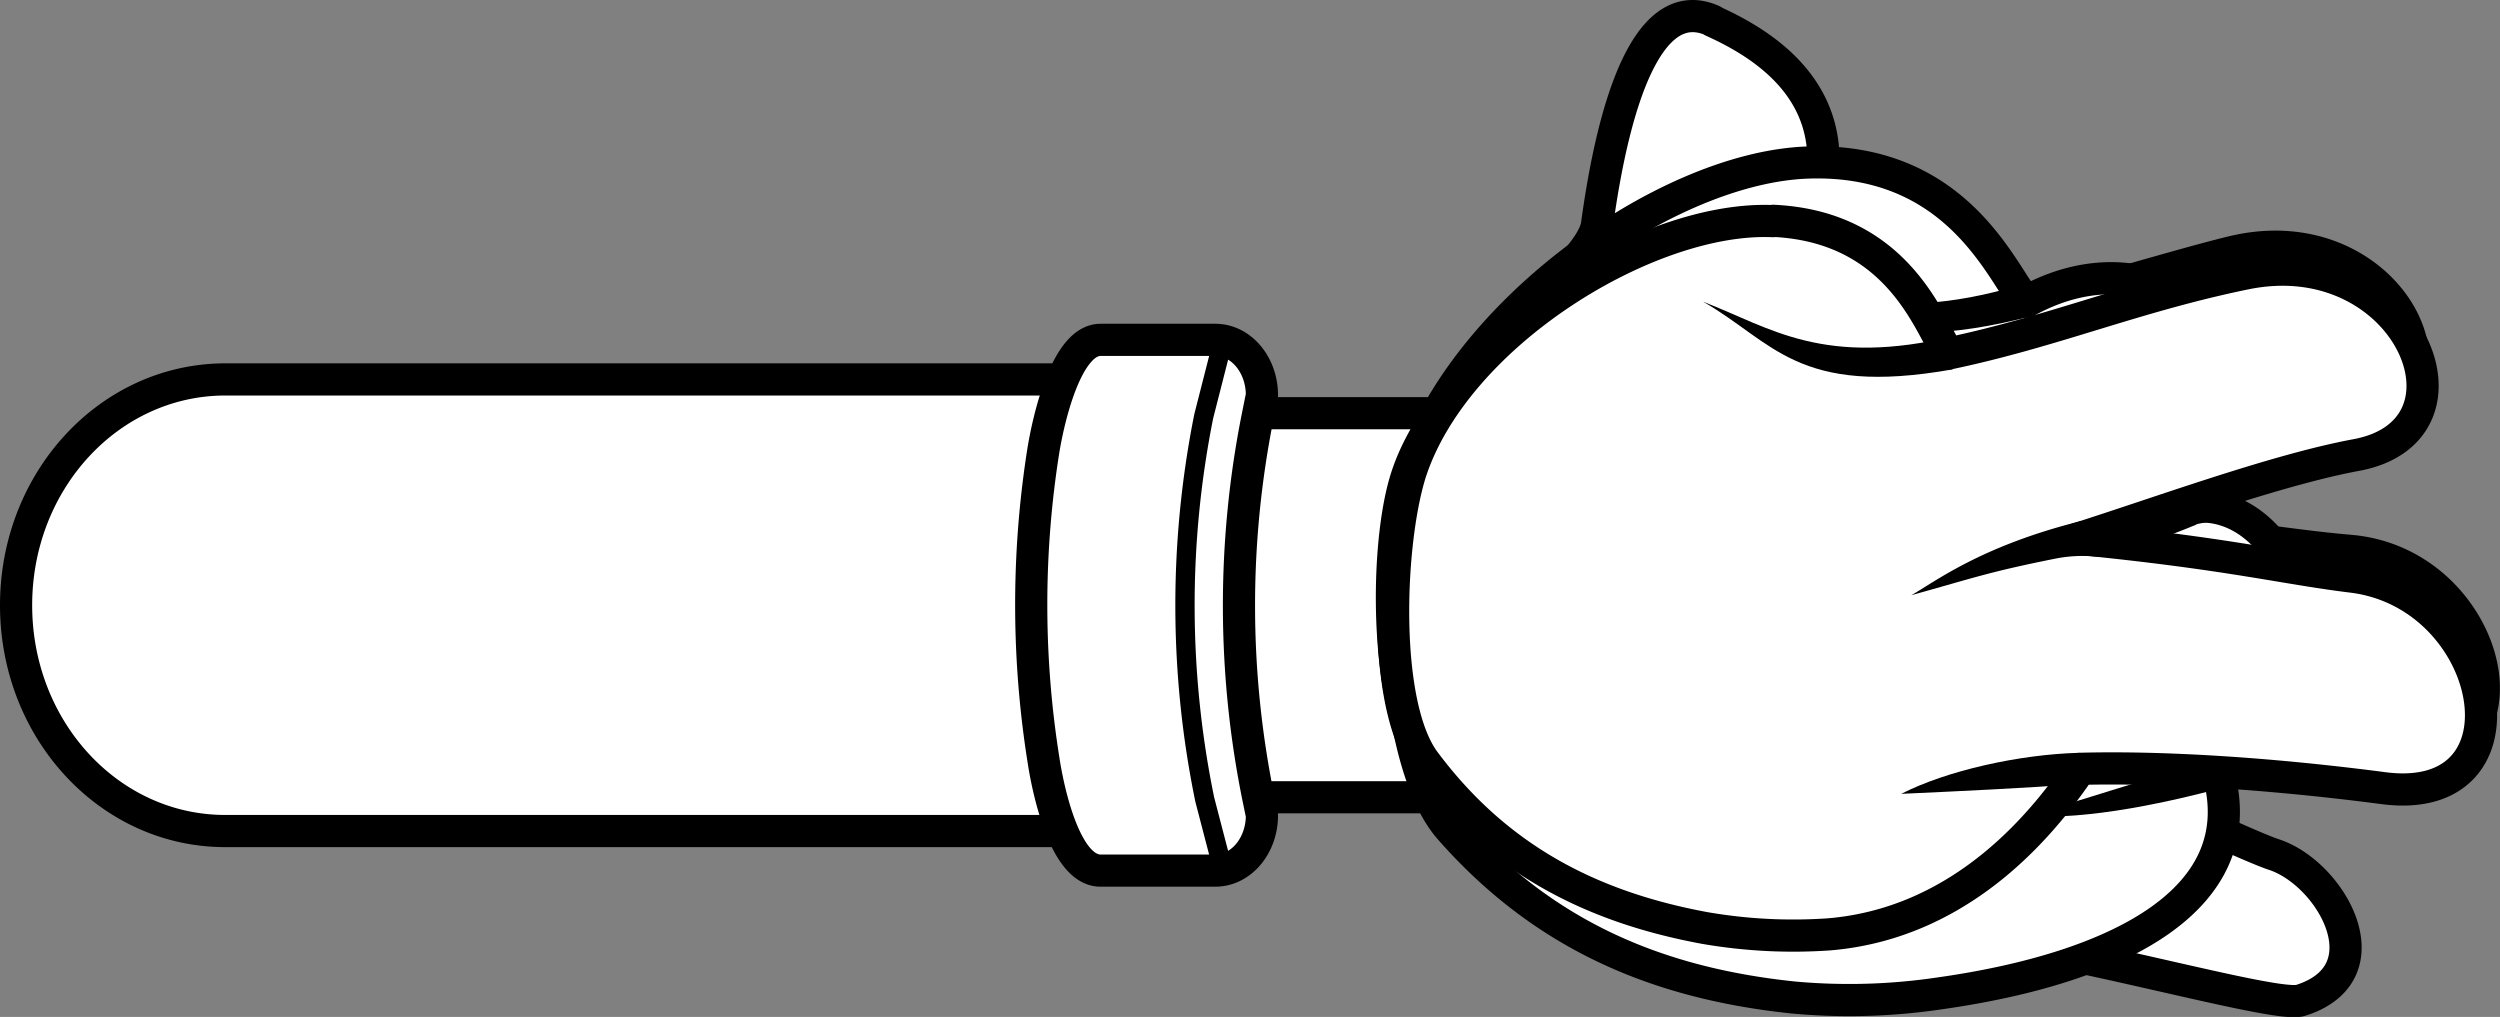<svg xmlns="http://www.w3.org/2000/svg" viewBox="0 0 388.55 158.05"><rect x="0" y="0" width="388.55" height="158.05" fill="#808080" stroke="none"/><defs><style>.cls-1,.cls-3,.cls-4{fill:#fff;}.cls-1,.cls-2,.cls-3,.cls-4{stroke:#000;stroke-linecap:round;stroke-linejoin:round;}.cls-1{stroke-width:5px;}.cls-2{fill:none;stroke-width:3px;}.cls-3{stroke-width:5px;}.cls-4{stroke-width:5px;}</style></defs><title>armsGL</title><g id="Layer_2" data-name="Layer 2"><g id="LeftArm"><path class="cls-1" d="M245.76,64.22H182.59a32.63,32.63,0,0,1,4.62-2.58c-.7-1.69-2.48-2.67-5.93-2.67H35C17,59,2.5,74.68,2.5,94.07S17,129.16,35,129.16H181.28c3.42,0,5.2-1,5.92-2.67a32,32,0,0,1-4.61-2.58h63.17c3.86,0,7.52-2.3,10.79-5.63a34.75,34.75,0,0,0,0-48.43C253.28,66.53,249.62,64.22,245.76,64.22Z"/><path class="cls-1" d="M171.05,135.31h17.83c4,0,7.25-3.85,7.25-8.6l-.51-2.46a150,150,0,0,1-.14-59.58l.65-3.24c0-4.75-3.25-8.61-7.25-8.61H171.05c-5.4,0-8.17,12.69-8.91,17.32a153.36,153.36,0,0,0,0,47.72C162.83,122.55,165.45,135.31,171.05,135.31Z"/><path class="cls-2" d="M190.08,135.16l-2.84-10.91a149.77,149.77,0,0,1-.15-59.58l3-11.76"/></g><g id="LeftPaper"><path id="path3112-2-8-6-8-2-9-8" class="cls-3" d="M266.21,3.23C256.12-1.3,250.8,16,248.21,34.89c-1,7.32-24.77,22.72-29.82,40-3.29,11.22-3.06,36.29,3.84,44.8,11.81,14.58,26.49,21.55,44.36,24.18a80.74,80.74,0,0,0,19.36.28c19.2-2.06,66.74,12.87,71.61,11.33,13.54-4.29,4.77-19.78-4.19-22.68-4.34-1.41-35-15.46-29.26-15.82,14.06-.87,31.09-.23,47.15,1.29,24,2.28,16.46-30.76-6.05-32.66-10.55-.89-19.25-2.88-42.83-4.32,12.45-4.45,30.31-11.79,42.75-14.55,20.53-4.56,6.75-33.66-18.23-27.56-17,4.15-46.84,15-76.74,14.89,9.13-12,26.49-37.16-4-50.8Z"/><path id="path3882-6-1-33-9-9-7-9" d="M322.76,78.47c-15.39,4.46-22.28,10.27-25.82,12.47,9.58-3,11.93-4.08,22.39-6.57a22.15,22.15,0,0,1,6.55-.45Z"/><path id="path3884-6-1-2-9-6-6-0" d="M323.9,114.45c-9.38.59-20.55,3.56-27.43,7.4,5.12-.4,13.9-1.16,21.67-1.92a9.59,9.59,0,0,1,6.57,1.75c-.77-2.34-.69-4.79-.81-7.23Z"/></g><g id="LeftRock"><path id="path32294" class="cls-1" d="M314.91,46.89c23.57-13.1,45.08,11.77,26.16,31.86,17.73-1.4,26.45,33.89,3.8,41.84,5,19-15.26,29.82-43.41,33.8a95.48,95.48,0,0,1-22.76.64c-21.13-2.21-38.79-9.66-53.34-26.21-8.56-9.66-9.86-39.06-6.83-52.44C224.66,50.45,258.25,26,281,25.26,304.62,24.47,311.36,43.13,314.91,46.89Z"/><path id="path32296" d="M341.37,81.48c1.31-.33,3.76-.57,3.32-.6l-1.47-7.6c-2.05,2.39-4.46,3-6.4,4-11.43,5.42-14.34,6.21-25.41,10.49,4.92-.62,12.57,1,30-6.26Z"/><path id="path32298" d="M348.15,121.67c-2.72-3.09-3.28-3.75-3.28-3.74-8.88,2.29-23.84,7.25-29.71,8.86,9,.73,22.34-2.07,33-5.12Z"/><path id="path32306" d="M316.42,43.54,316.3,49c-27.86,7.27-33.09-1.73-46.44-8,12.69,3.8,22.86,10.3,46.56,2.54Z"/></g><g id="LeftSccisors"><path id="imagebot_17" data-name="imagebot 17" class="cls-4" d="M275.57,34.37c-19.33-.87-49.45,17.57-56.39,39.14-3.46,11.14-4.34,36.15,2.27,44.91,11.22,15,25.7,22.51,43.45,25.8a80.5,80.5,0,0,0,19.34,1c21.61-1.79,34.16-18.57,39.07-25.73,14.1-.36,31.1.91,47.08,3,23.92,3.16,17.59-30.14-4.85-32.87-10.5-1.28-19.12-3.58-42.64-5.89,12.62-4,30.73-10.67,43.27-13,20.68-3.79,8-33.38-17.21-28.21-17.15,3.52-29.75,9-46.1,12.42-2.75-3.43-7.21-19.7-27.29-20.62Z"/><path id="imagebot_16" data-name="imagebot 16" d="M323.36,81c-15.55,3.89-22.64,9.44-26.31,11.51,9.72-2.7,12.11-3.64,22.66-5.74a21.8,21.8,0,0,1,6.56-.21Z"/><path id="imagebot_15" data-name="imagebot 15" d="M323.17,117c-9.41.25-20.67,2.79-27.68,6.38,10.18-.47,18.21-.85,27.9-1.53,0,0-.21-2.41-.23-4.85Z"/><path id="imagebot_11" data-name="imagebot 11" d="M304,52.17c-20.61,5-28.79-1.21-39.3-5.28,10.9,6.23,14.67,14.81,38.77,10.52l.53-5.24Z"/></g></g></svg>